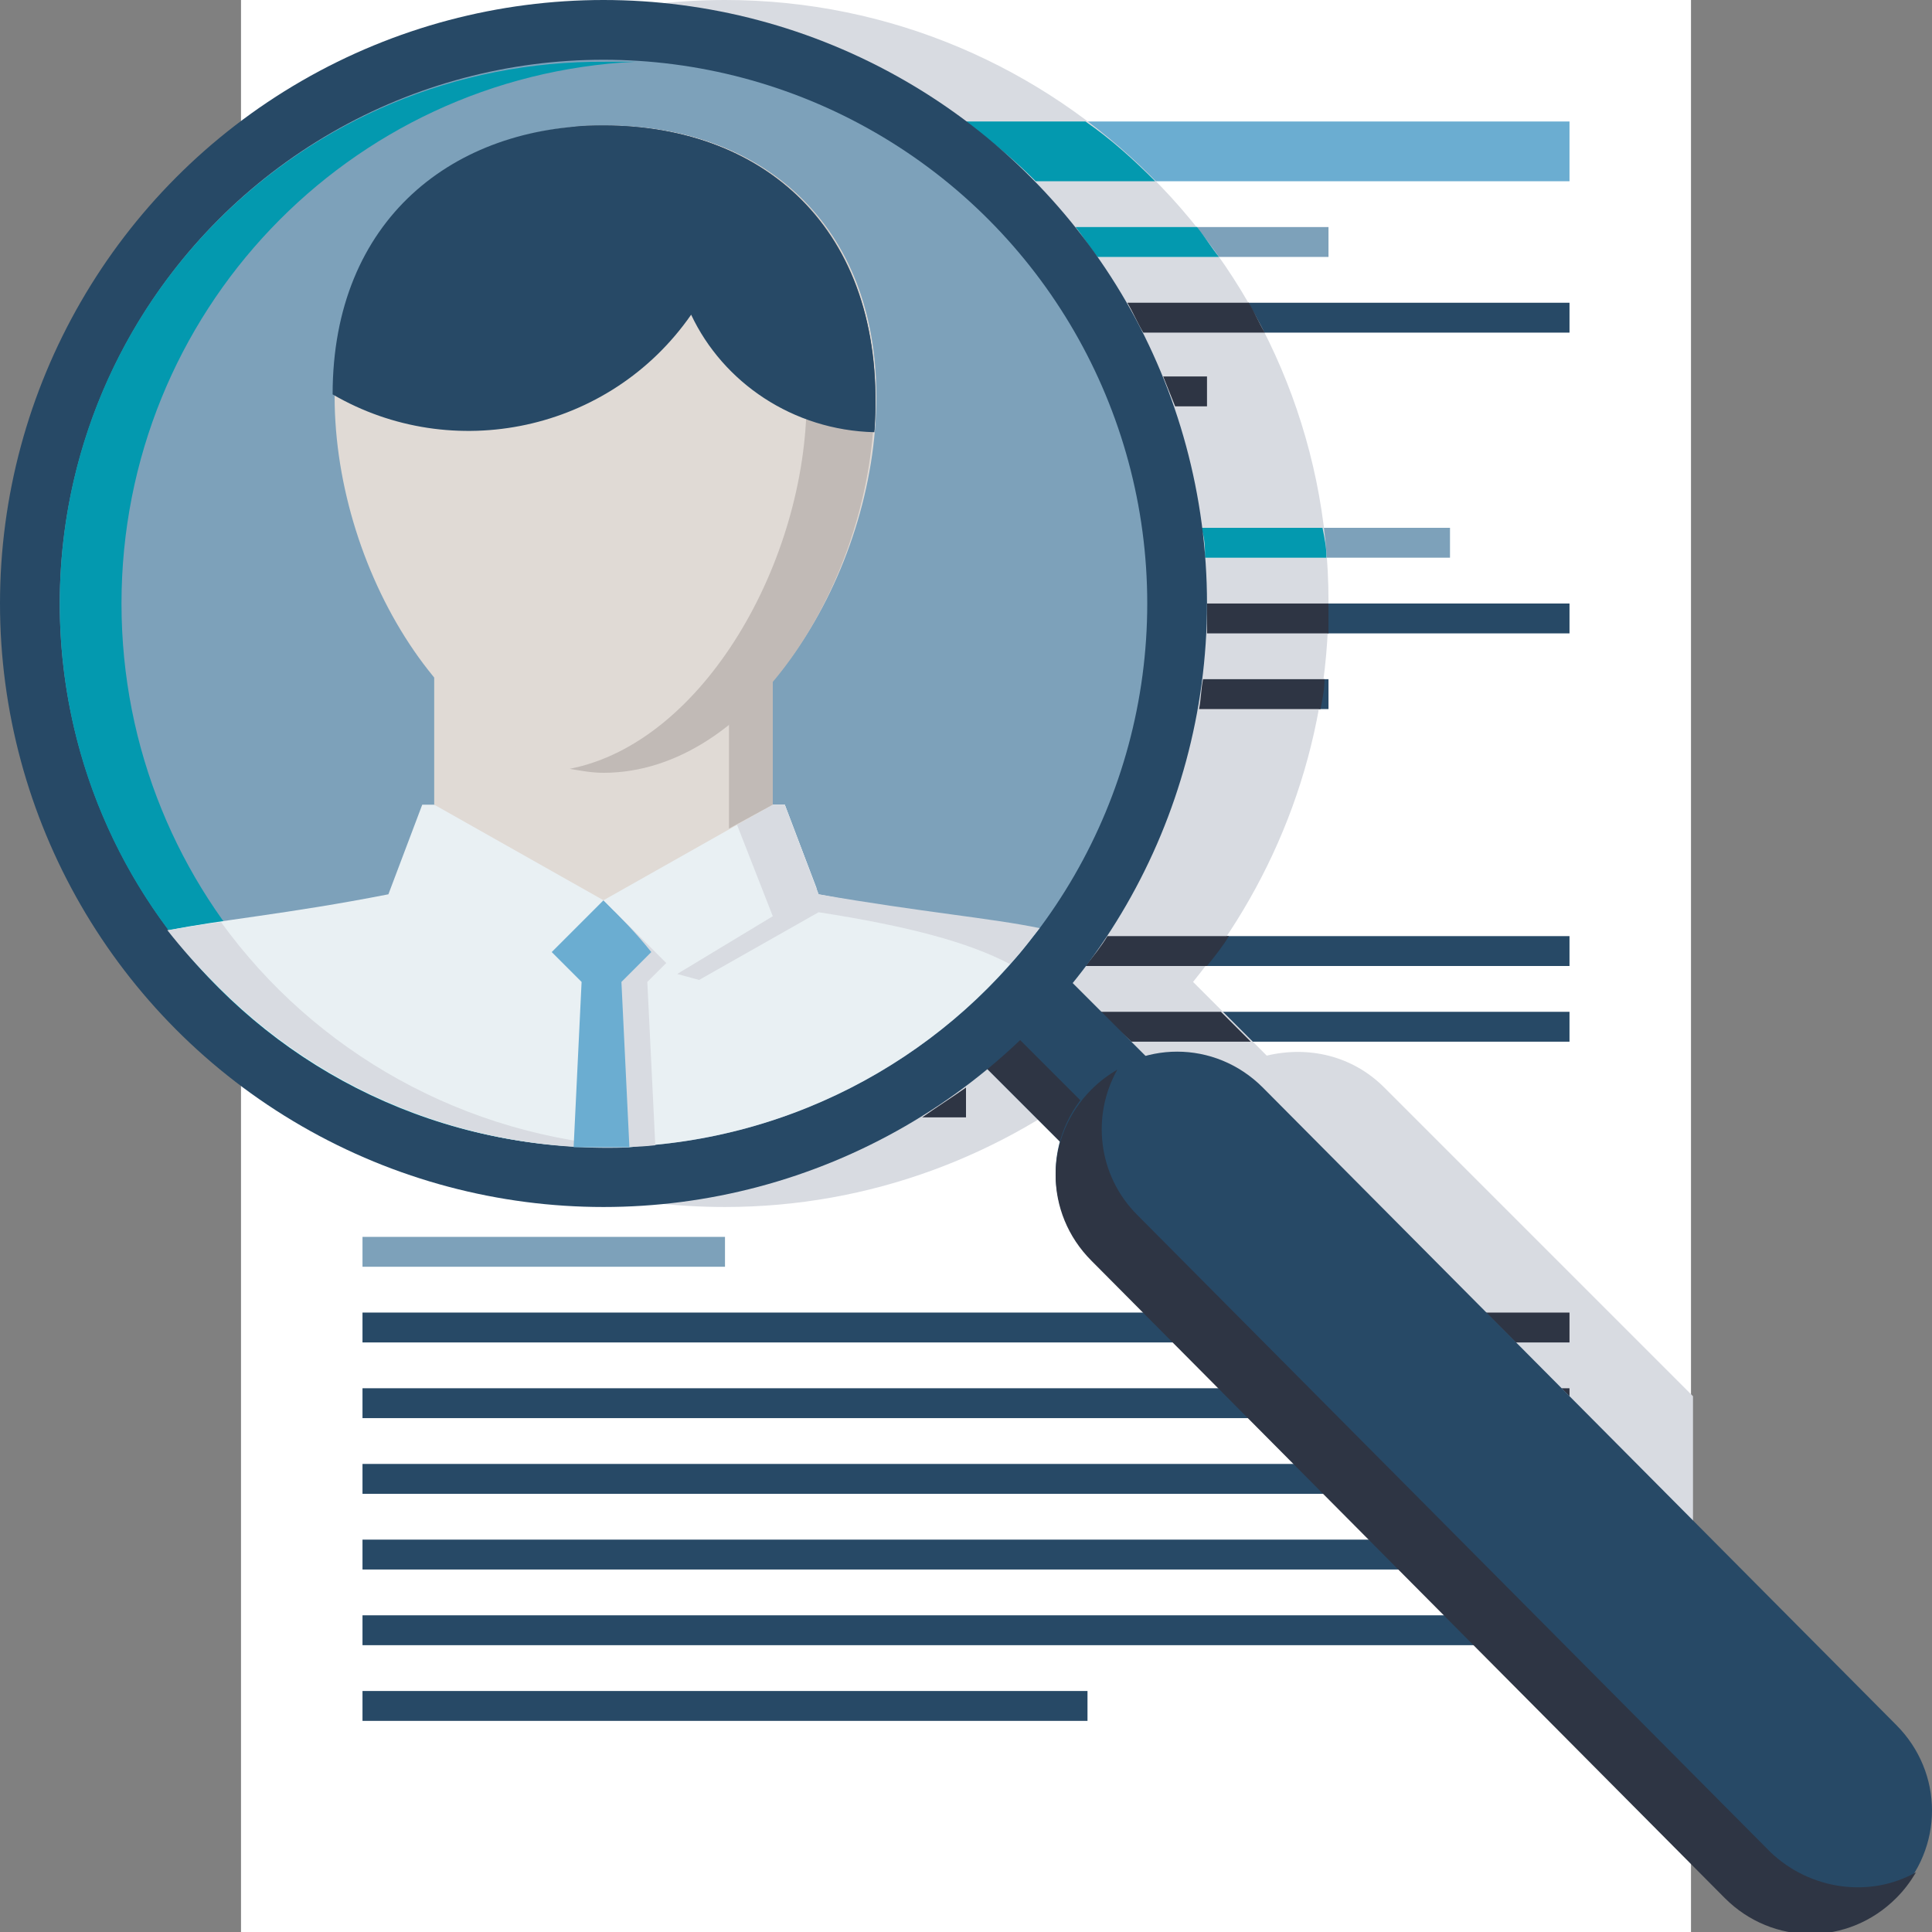 <?xml version="1.0" encoding="utf-8"?>
<!-- Generator: Adobe Illustrator 21.1.0, SVG Export Plug-In . SVG Version: 6.00 Build 0)  -->
<svg version="1.1" id="Layer_1" xmlns="http://www.w3.org/2000/svg" xmlns:xlink="http://www.w3.org/1999/xlink" x="0px" y="0px"
	 viewBox="0 0 97 97" style="enable-background:new 0 0 97 97;" xml:space="preserve">
<rect x="0" y="0" width="97" height="97" fill="#808080" stroke="none"/>
<style type="text/css">
	.st0{fill:#FFFFFF;}
	.st1{fill:#274966;}
	.st2{fill:#7DA1BA;}
	.st3{fill:#6BADD1;}
	.st4{fill:#ABB2C1;}
	.st5{fill:#D8DBE1;}
	.st6{fill:#2E3544;}
	.st7{fill:#0399AF;}
	.st8{fill:#E9F0F3;}
	.st9{fill:#E0DAD5;}
	.st10{fill:#C1BAB6;}
</style>
<g>
	<g>
		<rect x="12.1" class="st0" width="72.8" height="97"/>
		<rect x="18.2" y="84.9" class="st1" width="36.4" height="1.5"/>
		<rect x="18.2" y="81.1" class="st1" width="60.6" height="1.5"/>
		<rect x="18.2" y="77.3" class="st1" width="60.6" height="1.5"/>
		<rect x="18.2" y="73.5" class="st1" width="60.6" height="1.5"/>
		<rect x="18.2" y="69.7" class="st1" width="60.6" height="1.5"/>
		<rect x="18.2" y="65.9" class="st1" width="60.6" height="1.5"/>
		<rect x="18.2" y="62.1" class="st2" width="18.2" height="1.5"/>
		<rect x="18.2" y="54.6" class="st1" width="30.3" height="1.5"/>
		<rect x="18.2" y="50.8" class="st1" width="60.6" height="1.5"/>
		<rect x="18.2" y="47" class="st1" width="60.6" height="1.5"/>
		<rect x="18.2" y="43.2" class="st2" width="18.2" height="1.5"/>
		<rect x="48.5" y="34.1" class="st1" width="18.2" height="1.5"/>
		<rect x="48.5" y="30.3" class="st1" width="30.3" height="1.5"/>
		<rect x="48.5" y="26.5" class="st2" width="24.3" height="1.5"/>
		<rect x="48.5" y="18.9" class="st1" width="12.1" height="1.5"/>
		<rect x="48.5" y="15.2" class="st1" width="30.3" height="1.5"/>
		<rect x="48.5" y="11.4" class="st2" width="18.2" height="1.5"/>
		<rect x="18.2" y="6.1" class="st3" width="60.6" height="3"/>
		<rect x="18.2" y="11.4" class="st4" width="26.5" height="28"/>
	</g>
	<path class="st5" d="M12.1,12.1v36.4c5.5,7.4,14.3,12.1,24.3,12.1c7.3,0,14-2.6,19.3-6.9l3.7,3.7c-0.5,2,0,4.3,1.6,5.9l24,24.1
		V70.1L69.5,54.6c-1.6-1.6-3.8-2.1-5.9-1.6l-3.7-3.7c4.2-5.2,6.8-11.8,6.8-19.1C66.7,13.6,53.1,0,36.4,0C26.5,0,17.7,4.8,12.1,12.1z
		"/>
	<g>
		<polygon class="st6" points="61.3,50.8 55.2,50.8 56.8,52.3 62.8,52.3 		"/>
		<path class="st6" d="M60.2,35.6h6.1c0.1-0.5,0.2-1,0.2-1.5h-6.1C60.3,34.6,60.3,35.1,60.2,35.6z"/>
		<polygon class="st6" points="76.1,67.4 78.8,67.4 78.8,65.9 74.6,65.9 		"/>
		<polygon class="st6" points="78.4,69.7 78.8,70.1 78.8,69.7 		"/>
		<path class="st6" d="M60.6,18.9h-2.2c0.2,0.5,0.4,1,0.6,1.5h1.6V18.9z"/>
		<path class="st6" d="M61.7,47h-6.1c-0.3,0.5-0.7,1-1.1,1.5h6.1C61,48,61.4,47.5,61.7,47z"/>
		<path class="st6" d="M57.4,16.7h6.1c-0.3-0.5-0.5-1-0.8-1.5h-6.1C56.9,15.7,57.1,16.2,57.4,16.7z"/>
		<path class="st7" d="M52,9.1H58c-1.1-1.1-2.2-2.1-3.5-3h-6.1C49.7,7,50.9,8,52,9.1z"/>
		<path class="st6" d="M46.3,56.1h2.2v-1.5C47.8,55.1,47,55.6,46.3,56.1z"/>
		<path class="st7" d="M55.1,12.9h6.1c-0.4-0.5-0.7-1-1.1-1.5H54C54.4,11.9,54.7,12.4,55.1,12.9z"/>
		<path class="st7" d="M60.5,28h6.1c0-0.5-0.1-1-0.2-1.5h-6.1C60.5,27,60.5,27.5,60.5,28z"/>
		<path class="st6" d="M60.6,31.8h6.1c0-0.5,0-1,0-1.5h-6.1C60.6,30.8,60.6,31.3,60.6,31.8z"/>
	</g>
	<g>
		<path class="st1" d="M45.6,49.7c-1.2-1.2-1.2-3.1,0-4.3c1.2-1.2,3.1-1.2,4.3,0l11.4,11.4c1.2,1.2,1.2,3.1,0,4.3
			c-1.2,1.2-3.1,1.2-4.3,0L45.6,49.7z"/>
		<path class="st6" d="M45.1,46.1c-0.6,1.1-0.4,2.6,0.5,3.6L57,61.1c1,1,2.4,1.1,3.6,0.5L45.1,46.1z"/>
		<path class="st1" d="M54.8,63.2c-2.4-2.4-2.4-6.2,0-8.6s6.2-2.4,8.6,0l31.8,32c2.4,2.4,2.4,6.2,0,8.6c-2.4,2.4-6.2,2.4-8.6,0
			L54.8,63.2z"/>
		<path class="st6" d="M88.9,93l-31.8-32c-2-2-2.3-5-1-7.3c-0.5,0.3-0.9,0.6-1.3,1c-2.4,2.4-2.4,6.2,0,8.6l31.8,32
			c2.4,2.4,6.2,2.4,8.6,0c0.4-0.4,0.7-0.8,1-1.3C93.9,95.3,90.9,94.9,88.9,93z"/>
		<circle class="st1" cx="30.3" cy="30.3" r="30.3"/>
		<circle class="st2" cx="30.3" cy="30.3" r="27.3"/>
		<path class="st7" d="M6.1,30.3c0-14.6,11.4-26.5,25.8-27.2c-0.5,0-1,0-1.5,0C15.2,3,3,15.2,3,30.3s12.2,27.3,27.3,27.3
			c0.5,0,1,0,1.5,0C17.5,56.8,6.1,44.9,6.1,30.3z"/>
	</g>
	<g>
		<path class="st8" d="M30.3,57.6c8.9,0,16.9-4.3,21.8-10.9c-2.4-0.5-5.9-0.8-11-1.8l-1.7-4.5H21.2l-1.7,4.5c-5.1,1-8.6,1.3-11,1.8
			C13.4,53.3,21.4,57.6,30.3,57.6z"/>
		<path class="st5" d="M31.8,57.6c-8.5-0.5-16-4.8-20.7-11.3c-1,0.1-1.9,0.3-2.7,0.4C14.4,54.3,23,58,31.8,57.6z"/>
		<path class="st5" d="M31.4,45.2c-0.9,0.9-1.6,1.6-2.6,2.6c0.7,0.7,1.1,1.1,1.5,1.5L30,57.6c0.1,0,0.2,0,0.3,0c0.9,0,1.7,0,2.6-0.1
			l-0.4-8.2c0.4-0.4,0.8-0.8,1.5-1.5C33.1,46.8,32.4,46.1,31.4,45.2z"/>
		<path class="st3" d="M30.3,45.2c-0.9,0.9-1.6,1.6-2.6,2.6c0.7,0.7,1.1,1.1,1.5,1.5l-0.4,8.3c0.5,0,1,0,1.4,0s1,0,1.4,0l-0.4-8.3
			c0.4-0.4,0.8-0.8,1.5-1.5C31.9,46.8,31.2,46.1,30.3,45.2z"/>
		<polygon class="st8" points="30.3,45.2 34,48.9 41,44.6 39.4,40.4 38.8,40.4 		"/>
		<path class="st5" d="M52.2,46.6c-2.4-0.5-5.9-0.8-11.1-1.7l-1.7-4.5h-0.6l-1.8,1l1.8,4.6L34,48.9l1.1,0.3l6-3.4
			c4.5,0.7,7.5,1.5,9.6,2.6C51.3,47.8,51.7,47.2,52.2,46.6z"/>
		<polygon class="st9" points="21.8,33.5 21.8,40.4 30.3,45.2 38.8,40.4 38.8,33.5 		"/>
		<polygon class="st10" points="36.6,41.6 38.8,40.4 38.8,33.5 36.6,33.5 		"/>
		<path class="st9" d="M44,19.9c0-8.6-5.7-13.6-13.6-13.6c-7.5,0-13.6,4.7-13.6,13.5c0,0,0,0.1,0,0.1c0,9,6.1,18.8,13.6,18.8
			C37.9,38.6,44,28.8,44,19.9z"/>
		<path class="st10" d="M30.3,6.3c-0.6,0-1.1,0-1.7,0.1c7,0.7,11.9,5.6,11.9,13.6c0,8.2-5.2,17.3-11.9,18.6c0.6,0.1,1.1,0.2,1.7,0.2
			c7.5,0,13.6-9.8,13.6-18.8C44,11.3,38.3,6.3,30.3,6.3z"/>
		<path class="st1" d="M30.3,6.3c-7.5,0-13.6,4.7-13.6,13.5c6,3.5,13.9,1.9,18-4c1.6,3.4,5.1,5.8,9.2,5.9
			C44.6,11.8,38.6,6.3,30.3,6.3z"/>
		<path class="st1" d="M43.9,21.6c0.7-9.8-5.3-15.3-13.6-15.3c-0.6,0-1.1,0-1.7,0.1C36,7.1,41,12.5,40.5,21
			C41.6,21.4,42.7,21.6,43.9,21.6z"/>
	</g>
</g>
</svg>
